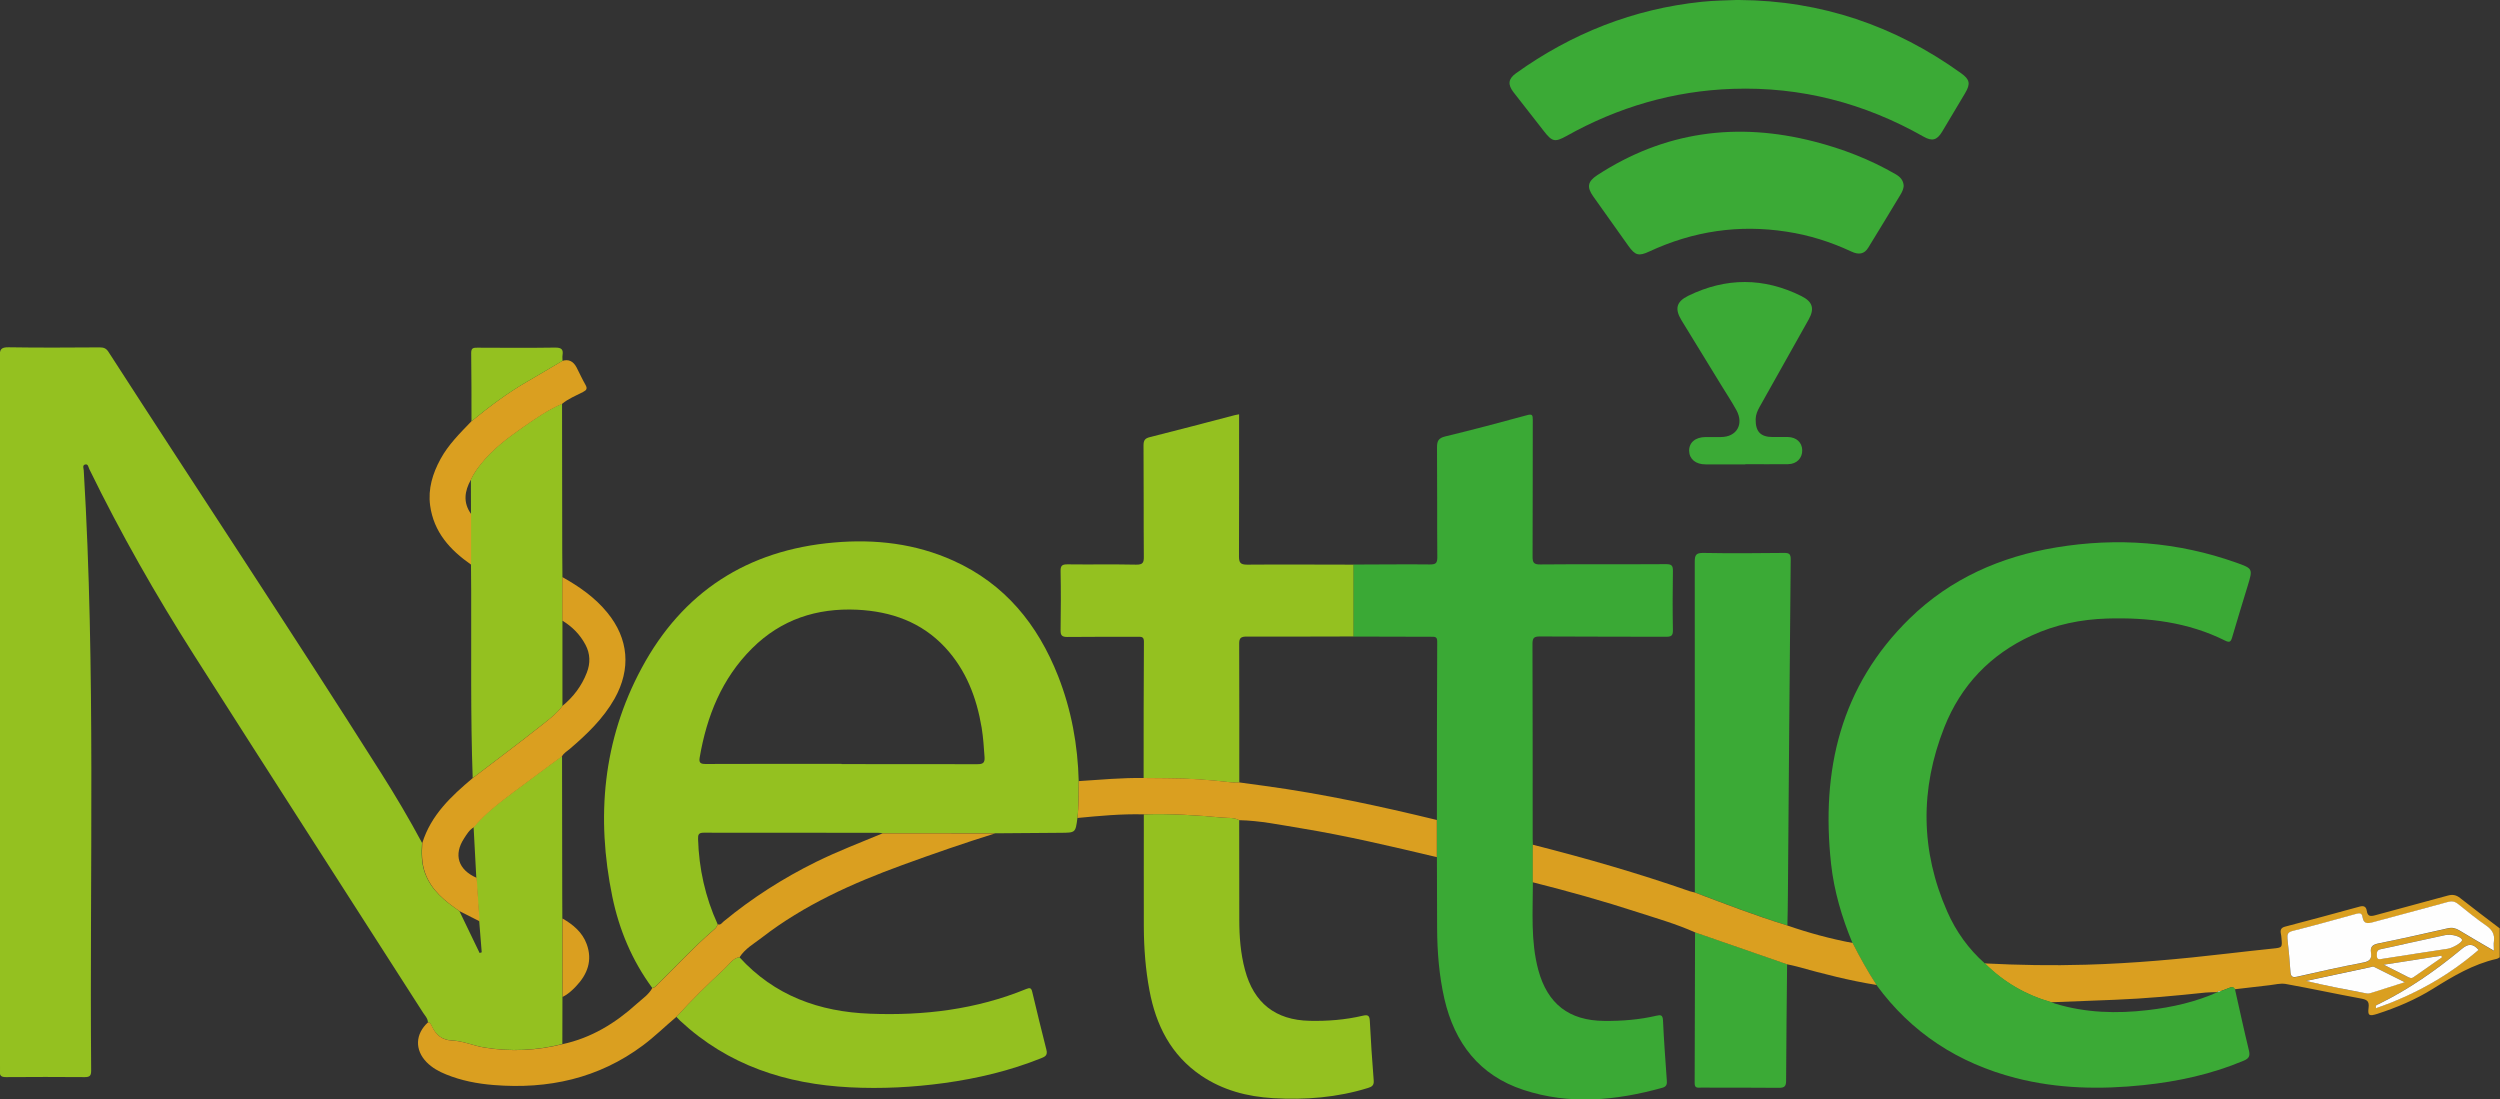 <?xml version="1.0" encoding="UTF-8"?>
<svg id="FLYER_4_" data-name="FLYER 4}" xmlns="http://www.w3.org/2000/svg" viewBox="0 0 249.58 109.75">
  <rect x="0" y="0" width="249.58" height="109.75" fill="#333333" stroke="none"/>
  <defs>
    <style>
      .cls-1 {
        fill: #3aa935;
      }

      .cls-2 {
        fill: #94c120;
      }

      .cls-3 {
        fill: #3baa36;
      }

      .cls-4 {
        fill: #da9f20;
      }

      .cls-5 {
        fill: #fefefe;
      }
    </style>
  </defs>
  <g id="Capa_2-2" data-name="Capa 2">
    <g>
      <path class="cls-4" d="M198.18,96.18c3.34,.17,6.68,.23,10.03,.13,4.76-.13,9.5-.57,14.23-1.12,1.48-.17,2.96-.34,4.44-.49,.97-.1,.97-.09,.88-1.08-.01-.14-.03-.29-.06-.43-.07-.36,.03-.58,.42-.68,2.48-.65,4.97-1.32,7.44-2,.42-.12,.66,0,.72,.42,.08,.57,.38,.57,.85,.44,2.41-.67,4.82-1.29,7.23-1.96,.48-.13,.84-.08,1.25,.25,1.3,1.03,2.63,2.02,3.94,3.02v2.89c-.11,.06-.2,.14-.32,.16-2.33,.53-4.34,1.73-6.34,2.98-1.73,1.08-3.62,1.88-5.57,2.51-.8,.25-.96,.18-.86-.62,.09-.7-.21-.81-.79-.92-2.5-.46-4.99-1-7.49-1.45-.52-.09-1.09,.07-1.64,.13-1.15,.13-2.29,.26-3.44,.4-.14-.27-.34-.23-.57-.13-.28,.12-.56,.21-.84,.32-.1,.03-.25-.08-.3,.1,0,0,.02,0,.02,0-.41,.01-.82,0-1.22,.04-3.01,.32-6.01,.6-9.04,.72-2.13,.09-4.27,.17-6.4,.25-2.53-.73-4.74-2-6.6-3.86Zm50.79-1.28c0-.39-.03-.64,0-.87,.11-.72-.17-1.2-.77-1.61-.97-.67-1.89-1.41-2.8-2.15-.34-.27-.63-.32-1.05-.2-2.48,.69-4.96,1.33-7.44,2.01-.54,.15-.95,.18-1.05-.5-.06-.46-.33-.41-.67-.32-2.11,.58-4.21,1.16-6.33,1.7-.48,.12-.55,.34-.5,.76,.12,1.1,.23,2.2,.3,3.3,.03,.53,.21,.61,.72,.49,2.18-.5,4.36-.99,6.55-1.4,.65-.12,.86-.39,.77-.99-.09-.56,.15-.79,.71-.91,2.33-.48,4.65-.99,6.97-1.52,.44-.1,.77-.02,1.14,.21,1.1,.67,2.22,1.31,3.45,2.03Zm-8.9,3.15c-1.13-.57-2.09-1.04-3.04-1.52-.15-.07-.28,0-.42,.02-2.13,.46-4.26,.91-6.4,1.37,2.02,.48,4.04,.88,6.06,1.25,.15,.03,.33-.02,.49-.07,1.03-.32,2.06-.65,3.3-1.05Zm-2.39-2.31c.21-.03,.43-.06,.64-.1,2.01-.31,4.03-.63,6.04-.93,.49-.07,1.47-.63,1.44-.88-.04-.32-1.06-.62-1.66-.49-1.24,.27-2.48,.54-3.72,.81-.91,.2-1.82,.42-2.74,.6-.45,.09-.38,.4-.38,.71,0,.28,.17,.3,.39,.28Zm9.76-.92c-.57-.67-1.04-.62-1.67-.1-2.58,2.13-5.3,4.05-8.32,5.52-.12,.06-.35,.07-.24,.4,3.78-1.31,7.2-3.21,10.23-5.82Zm-3.65,.75c-.03-.05-.05-.1-.08-.16-1.85,.29-3.7,.58-5.75,.9,.92,.46,1.65,.83,2.37,1.2,.2,.1,.39,.19,.6,.05,.95-.66,1.9-1.33,2.85-1.99Z"/>
      <path class="cls-2" d="M56.11,75.51c0,4.65,.02,9.3,.02,13.95,0,.74,0,1.49,.01,2.23,0,2.61,0,5.22,.01,7.83,0,1.57,0,3.14-.01,4.71-2.58,.65-5.18,.77-7.81,.34-1.09-.18-2.1-.65-3.21-.7-1-.04-1.62-.56-2.02-1.43-.08-.17-.16-.36-.38-.4-.02-.39-.3-.65-.49-.95-7.62-11.9-15.27-23.77-22.86-35.69-3.82-6-7.34-12.18-10.46-18.58-.09-.19-.11-.55-.44-.44-.26,.09-.12,.38-.11,.58,1.2,19.96,.58,39.94,.74,59.91,0,.49-.11,.66-.63,.66-2.62-.02-5.24-.02-7.87,0-.47,0-.66-.13-.61-.61,.03-.26,0-.53,0-.79,0-23.51,0-47.02-.02-70.54,0-.7,.12-.93,.89-.92,3.03,.05,6.06,.03,9.09,.01,.4,0,.65,.09,.88,.45,9.05,14.03,18.29,27.94,27.22,42.05,1.44,2.27,2.81,4.59,4.08,6.96-.06,1.01-.07,2,.28,2.98,.63,1.76,2,2.83,3.45,3.83,.67,1.4,1.35,2.79,2.02,4.19,.07-.02,.14-.05,.21-.07-.08-1.04-.17-2.08-.25-3.11-.1-1.45-.19-2.89-.29-4.34-.09-1.69-.18-3.37-.27-5.06,1.13-1.35,2.52-2.4,3.92-3.45,1.62-1.22,3.25-2.42,4.88-3.62Z"/>
      <path class="cls-2" d="M65.11,98.62c-2.01-2.73-3.3-5.8-3.98-9.1-1.63-7.93-.95-15.62,2.92-22.81,4.09-7.62,10.57-11.8,19.21-12.55,4.11-.36,8.12,.1,11.91,1.81,5.16,2.32,8.44,6.38,10.47,11.54,1.32,3.36,1.96,6.87,2.05,10.48-.03,1.23,.02,2.46-.13,3.68-.19,1.47-.19,1.46-1.68,1.47-2.18,.01-4.36,.03-6.54,.05-3.74,0-7.48,0-11.22-.01-.14-.01-.29-.04-.43-.04-5.81,0-11.62,0-17.44-.01-.52,0-.57,.21-.56,.64,.09,2.96,.72,5.79,1.95,8.49-.04,.29-.26,.45-.45,.62-1.96,1.69-3.7,3.6-5.55,5.4-.15,.15-.28,.33-.52,.35Zm18.9-22.34c4.52,0,9.04,0,13.56,.01,.55,0,.76-.12,.72-.71-.07-.98-.13-1.96-.29-2.94-.5-2.99-1.55-5.75-3.65-8.01-2.36-2.53-5.37-3.59-8.77-3.76-4.04-.19-7.59,.97-10.49,3.85-3.03,3.01-4.53,6.77-5.24,10.91-.09,.53,.09,.64,.6,.64,4.52-.02,9.04-.01,13.56-.01Z"/>
      <path class="cls-1" d="M135.12,56.36c2.55,0,5.1-.04,7.65-.01,.56,0,.72-.13,.72-.71-.03-3.65,0-7.31-.03-10.96,0-.65,.13-.94,.82-1.11,2.73-.66,5.45-1.38,8.16-2.12,.54-.15,.58,0,.58,.47-.01,4.54,0,9.09-.02,13.63,0,.61,.11,.81,.77,.8,4.19-.04,8.37,0,12.56-.03,.54,0,.69,.14,.68,.68-.03,1.97-.04,3.94,0,5.91,.01,.57-.18,.66-.7,.66-4.19-.02-8.37,0-12.56-.03-.59,0-.76,.12-.76,.74,.02,6.49,.02,12.98,.02,19.48,0,.19,.01,.38,.02,.58,0,1.25,0,2.5,0,3.75,0,2.92-.23,5.86,.54,8.74,.92,3.39,3.06,5.06,6.58,5.09,1.76,.02,3.51-.12,5.22-.52,.43-.1,.62-.08,.65,.47,.09,1.99,.24,3.98,.38,5.97,.03,.37,0,.63-.43,.75-4.62,1.29-9.28,1.74-13.9,.21-4.37-1.44-6.85-4.66-7.87-9.07-.53-2.33-.72-4.69-.73-7.08,0-2.35-.02-4.71-.02-7.06,0-1.24,0-2.47,0-3.71,0-5.95,0-11.9,.03-17.85,0-.49-.26-.46-.59-.46-2.59,0-5.18-.01-7.78-.02,0-2.39,0-4.78,0-7.18Z"/>
      <path class="cls-3" d="M198.18,96.18c1.87,1.86,4.07,3.14,6.6,3.86,.13,.05,.26,.12,.4,.16,3.04,.92,6.14,1.01,9.26,.64,2.41-.28,4.76-.81,6.99-1.81h-.02c.1-.02,.2-.06,.3-.09,.28-.1,.57-.2,.84-.32,.23-.1,.43-.14,.57,.13,.46,2.04,.9,4.08,1.39,6.1,.13,.55,.04,.8-.49,1.03-3.22,1.36-6.59,2.09-10.04,2.45-4.28,.45-8.55,.37-12.75-.71-5.72-1.48-10.41-4.5-13.91-9.3-.88-1.35-1.66-2.76-2.39-4.19-1.05-2.54-1.83-5.16-2.13-7.89-1.01-9.33,.93-17.74,7.86-24.51,4.07-3.97,9.07-6.16,14.62-7.08,6.11-1.01,12.12-.56,17.97,1.52,1.66,.59,1.66,.61,1.15,2.29-.52,1.72-1.06,3.44-1.56,5.17-.13,.44-.25,.55-.71,.32-3.71-1.85-7.69-2.32-11.77-2.2-2.62,.08-5.15,.6-7.54,1.7-4.12,1.89-7.06,4.97-8.72,9.17-2.43,6.16-2.38,12.33,.31,18.41,.87,1.97,2.11,3.71,3.74,5.15Z"/>
      <path class="cls-2" d="M135.12,56.36c0,2.39,0,4.78,0,7.18-3.55,0-7.11,.03-10.66,.01-.59,0-.76,.15-.75,.75,.02,4.61,.01,9.21,.01,13.82-.24,0-.48,.02-.72,0-2.17-.26-4.34-.42-6.52-.42-.77,0-1.54-.01-2.31-.02,0-4.54,0-9.08,.03-13.62,0-.45-.19-.5-.56-.49-2.36,.01-4.71-.01-7.07,.02-.53,0-.7-.13-.69-.67,.03-1.97,.04-3.94,0-5.91-.01-.56,.17-.67,.69-.67,2.28,.03,4.57-.02,6.85,.03,.67,.01,.78-.2,.77-.81-.03-3.7,0-7.4-.03-11.1,0-.51,.15-.7,.63-.82,2.84-.71,5.67-1.46,8.5-2.2,.11-.03,.23-.04,.41-.08v.82c0,4.45,.01,8.89-.01,13.34,0,.63,.12,.85,.81,.85,3.53-.03,7.07,0,10.6,0Z"/>
      <path class="cls-3" d="M173.64,0c8.17,.06,15.53,2.56,22.14,7.31,.88,.63,.96,1.06,.39,2.01-.76,1.28-1.52,2.56-2.29,3.84-.51,.84-.99,.97-1.85,.48-5.91-3.35-12.24-5-19.04-4.77-5.92,.2-11.45,1.82-16.61,4.71-1.14,.63-1.42,.58-2.23-.46-1.02-1.31-2.05-2.61-3.06-3.92-.59-.77-.52-1.33,.26-1.89,5.56-3.98,11.72-6.42,18.54-7.13,1.25-.13,2.5-.14,3.74-.19Z"/>
      <path class="cls-2" d="M123.71,81.88c0,3.32,0,6.63,.01,9.95,0,1.68,.13,3.36,.57,5,.88,3.3,3.04,5.01,6.46,5.08,1.78,.04,3.56-.1,5.3-.51,.49-.11,.67-.04,.7,.5,.1,1.99,.23,3.98,.39,5.97,.04,.47-.17,.62-.56,.74-3.09,.96-6.26,1.21-9.48,1.02-2.59-.15-5.03-.79-7.2-2.26-3.01-2.05-4.5-5.02-5.15-8.51-.39-2.09-.55-4.19-.56-6.31-.01-3.75,0-7.5,0-11.25,2.63-.09,5.25,.08,7.86,.32,.55,.05,1.15-.03,1.67,.26Z"/>
      <path class="cls-3" d="M169.2,89.1c0-11.01,0-22.02-.01-33.02,0-.68,.14-.89,.86-.88,2.69,.05,5.39,.03,8.08,0,.49,0,.64,.11,.64,.64-.11,11.15-.19,22.3-.28,33.45,0,1.03-.03,2.07-.05,3.1-3.12-.96-6.17-2.14-9.23-3.29Z"/>
      <path class="cls-2" d="M47.19,77.68c-.22-6.19-.13-12.39-.15-18.58,0-.91-.01-1.82-.02-2.74,0-1.69,0-3.38,0-5.08,0-1.14,0-2.27-.01-3.41,.26-.57,.62-1.07,1.01-1.57,1.16-1.47,2.64-2.57,4.15-3.63,1.25-.88,2.52-1.76,3.94-2.37,0,4.93,.01,9.85,.02,14.78,0,.84,.01,1.68,.02,2.52,0,1.45,0,2.9,0,4.35,0,2.84,0,5.68,0,8.52-.57,.79-1.35,1.36-2.09,1.94-2.26,1.79-4.57,3.51-6.86,5.26Z"/>
      <path class="cls-3" d="M190.05,18.57c-.03,.29-.14,.56-.29,.81-1.08,1.79-2.16,3.58-3.25,5.35-.39,.63-.93,.74-1.69,.38-2.06-.96-4.2-1.64-6.45-1.98-4.77-.74-9.33-.06-13.7,1.97-1.07,.5-1.42,.41-2.11-.56-1.17-1.64-2.34-3.29-3.51-4.94-.65-.92-.55-1.48,.39-2.1,6.71-4.38,13.97-5.35,21.67-3.37,2.85,.73,5.57,1.78,8.13,3.26,.47,.27,.79,.62,.81,1.18Z"/>
      <path class="cls-2" d="M73.81,95.55c3.5,3.85,7.98,5.46,13.05,5.65,5.36,.21,10.6-.42,15.6-2.47,.36-.15,.5-.1,.59,.29,.46,1.94,.93,3.87,1.42,5.8,.13,.52-.13,.67-.52,.82-3.11,1.25-6.35,2.02-9.67,2.48-3.13,.43-6.27,.59-9.42,.43-6.37-.32-12.16-2.19-16.94-6.63-.14-.13-.27-.27-.4-.41,1.54-1.68,3.16-3.28,4.83-4.83,.44-.41,.78-.99,1.45-1.13Z"/>
      <path class="cls-4" d="M73.81,95.55c-.67,.13-1.01,.72-1.45,1.13-1.67,1.55-3.3,3.15-4.83,4.83-1.12,.94-2.16,1.97-3.34,2.85-4.44,3.31-9.47,4.4-14.9,3.96-1.64-.13-3.24-.44-4.76-1.06-.72-.29-1.39-.66-1.94-1.22-1.2-1.23-1.14-2.82,.15-3.99,.22,.04,.3,.23,.38,.4,.39,.87,1.02,1.39,2.02,1.43,1.1,.04,2.12,.52,3.21,.7,2.63,.43,5.23,.31,7.81-.34,2.87-.62,5.27-2.09,7.41-4.03,.54-.49,1.18-.9,1.55-1.57,.24-.02,.37-.2,.52-.35,1.85-1.8,3.59-3.71,5.55-5.4,.2-.17,.41-.34,.45-.62,.3,.12,.43-.14,.6-.28,2.84-2.34,5.92-4.31,9.22-5.94,2.17-1.07,4.43-1.93,6.66-2.86,3.74,0,7.48,0,11.22,.01-3.11,.97-6.19,2.04-9.26,3.16-4.98,1.82-9.79,3.97-14.02,7.24-.79,.61-1.68,1.1-2.24,1.98Z"/>
      <path class="cls-4" d="M47.19,77.68c2.29-1.75,4.6-3.47,6.86-5.26,.74-.59,1.52-1.16,2.09-1.94,1.1-.9,1.93-2,2.44-3.32,.37-.94,.35-1.89-.13-2.79-.54-1.02-1.32-1.81-2.31-2.41,0-1.45,0-2.9,0-4.35,1.69,.95,3.26,2.04,4.49,3.55,2.14,2.61,2.38,5.63,.73,8.58-1.13,2-2.76,3.56-4.48,5.03-.27,.23-.6,.41-.78,.74-1.63,1.21-3.26,2.4-4.88,3.62-1.39,1.05-2.78,2.1-3.91,3.45-.45,.26-.71,.7-.98,1.12-1.07,1.63-.59,3.14,1.26,3.94,.1,1.45,.19,2.89,.29,4.34-.66-.34-1.33-.67-1.99-1.01-1.45-1-2.82-2.07-3.45-3.83-.35-.98-.34-1.97-.28-2.98,.86-2.79,2.89-4.68,5.03-6.48Z"/>
      <path class="cls-3" d="M174.24,46.36c-1.32,0-2.65,0-3.97,0-.99,0-1.62-.53-1.64-1.34-.02-.84,.62-1.38,1.65-1.39,.51,0,1.01,0,1.52,0,1.57,0,2.32-1.27,1.55-2.68-.47-.86-1.02-1.68-1.53-2.52-1.32-2.15-2.63-4.3-3.95-6.45-.7-1.15-.52-1.86,.67-2.45,3.77-1.84,7.54-1.84,11.3,.03,1.12,.56,1.33,1.25,.72,2.34-1.63,2.91-3.26,5.82-4.9,8.73-.21,.38-.38,.76-.39,1.22-.02,1.24,.49,1.78,1.71,1.78,.51,0,1.01,0,1.52,0,.84,.02,1.4,.54,1.42,1.31,.02,.79-.55,1.39-1.41,1.4-1.42,.02-2.84,0-4.26,0Z"/>
      <path class="cls-4" d="M123.71,81.88c-.52-.29-1.12-.2-1.67-.26-2.61-.24-5.24-.41-7.86-.32-2.22-.06-4.42,.15-6.62,.36,.15-1.22,.11-2.45,.13-3.68,2.16-.14,4.31-.34,6.47-.31,.77,0,1.54,.02,2.31,.02,2.18,0,4.36,.16,6.52,.42,.24,.03,.48,0,.72,0,.86,.12,1.71,.23,2.57,.35,5.79,.79,11.49,2.02,17.16,3.4,0,1.24,0,2.47,0,3.71-4.51-1.07-9.02-2.14-13.6-2.89-2.04-.33-4.06-.76-6.14-.8Z"/>
      <path class="cls-3" d="M178.41,96.27c-.04,3.87-.08,7.74-.1,11.61,0,.55-.14,.72-.72,.72-2.6-.03-5.19-.01-7.79-.02-.31,0-.62,.08-.62-.44,.02-5.02,.03-10.05,.04-15.07,3.06,1.07,6.12,2.13,9.19,3.19Z"/>
      <path class="cls-4" d="M178.41,96.27c-3.06-1.06-6.12-2.13-9.19-3.19-1.84-.83-3.78-1.38-5.69-2-3.47-1.13-6.98-2.11-10.51-3,0-1.25,0-2.5,0-3.75,5.29,1.34,10.53,2.85,15.69,4.65,.16,.05,.32,.08,.48,.12,3.05,1.15,6.1,2.33,9.23,3.29,2.13,.74,4.31,1.33,6.53,1.75,.73,1.43,1.51,2.84,2.39,4.19-2.69-.43-5.33-1.11-7.95-1.84-.32-.09-.65-.15-.97-.22Z"/>
      <path class="cls-4" d="M47.03,51.29c0,1.69,0,3.38,0,5.08-2.1-1.46-3.73-3.25-4.09-5.91-.22-1.67,.25-3.18,1.03-4.62,.79-1.46,1.96-2.6,3.09-3.78,1.78-1.46,3.61-2.84,5.61-3.99,1.16-.67,2.31-1.36,3.46-2.04q.94-.3,1.44,.67c.29,.57,.56,1.16,.88,1.72,.21,.37,.11,.53-.24,.71-.71,.37-1.48,.67-2.1,1.19-1.42,.61-2.68,1.49-3.94,2.37-1.51,1.06-2.99,2.16-4.15,3.63-.39,.49-.75,.99-1.01,1.57-.63,1.14-.8,2.27,.01,3.41Z"/>
      <path class="cls-2" d="M56.14,36.03c-1.15,.68-2.3,1.37-3.46,2.04-2,1.15-3.84,2.53-5.61,3.99,0-2.28,0-4.56-.03-6.83,0-.5,.22-.52,.61-.52,2.59,.01,5.18,.03,7.78-.01,.62,0,.82,.17,.73,.76-.03,.19,0,.38,0,.57Z"/>
      <path class="cls-4" d="M56.16,99.52c0-2.61,0-5.22-.01-7.83,1.06,.61,1.99,1.38,2.42,2.56,.6,1.63,.08,3.01-1.06,4.21-.4,.42-.82,.81-1.35,1.07Z"/>
      <path class="cls-5" d="M248.97,94.91c-1.23-.72-2.35-1.36-3.45-2.03-.37-.22-.7-.31-1.14-.21-2.32,.53-4.64,1.05-6.97,1.52-.56,.12-.8,.34-.71,.91,.1,.6-.12,.87-.77,.99-2.19,.42-4.38,.9-6.55,1.4-.51,.12-.68,.04-.72-.49-.07-1.1-.18-2.2-.3-3.3-.04-.41,.03-.64,.5-.76,2.12-.53,4.22-1.12,6.33-1.7,.34-.09,.61-.14,.67,.32,.1,.69,.51,.65,1.05,.5,2.48-.68,4.97-1.32,7.44-2.01,.42-.12,.71-.07,1.05,.2,.92,.74,1.83,1.48,2.8,2.15,.6,.41,.88,.89,.77,1.61-.04,.23,0,.48,0,.87Z"/>
      <path class="cls-5" d="M240.07,98.06c-1.25,.4-2.27,.73-3.3,1.05-.16,.05-.34,.1-.49,.07-2.02-.38-4.04-.77-6.06-1.25,2.13-.46,4.26-.91,6.4-1.37,.14-.03,.27-.1,.42-.02,.95,.48,1.91,.96,3.04,1.52Z"/>
      <path class="cls-5" d="M237.68,95.75c-.22,.03-.38,0-.39-.28,0-.31-.07-.62,.38-.71,.92-.18,1.83-.4,2.74-.6,1.24-.27,2.48-.54,3.72-.81,.6-.13,1.63,.16,1.66,.49,.03,.25-.95,.81-1.44,.88-2.02,.3-4.03,.62-6.04,.93-.21,.03-.43,.06-.64,.1Z"/>
      <path class="cls-5" d="M247.44,94.83c-3.03,2.62-6.45,4.51-10.23,5.82-.11-.33,.12-.34,.24-.4,3.02-1.47,5.75-3.39,8.32-5.52,.63-.52,1.09-.57,1.67,.1Z"/>
      <path class="cls-5" d="M243.79,95.57c-.95,.66-1.9,1.33-2.85,1.99-.21,.15-.41,.05-.6-.05-.72-.37-1.45-.73-2.37-1.2,2.04-.32,3.9-.61,5.75-.9,.03,.05,.05,.1,.08,.16Z"/>
      <path class="cls-5" d="M221.72,98.95c-.1,.03-.2,.06-.3,.1,.06-.17,.2-.07,.3-.1Z"/>
    </g>
  </g>
</svg>